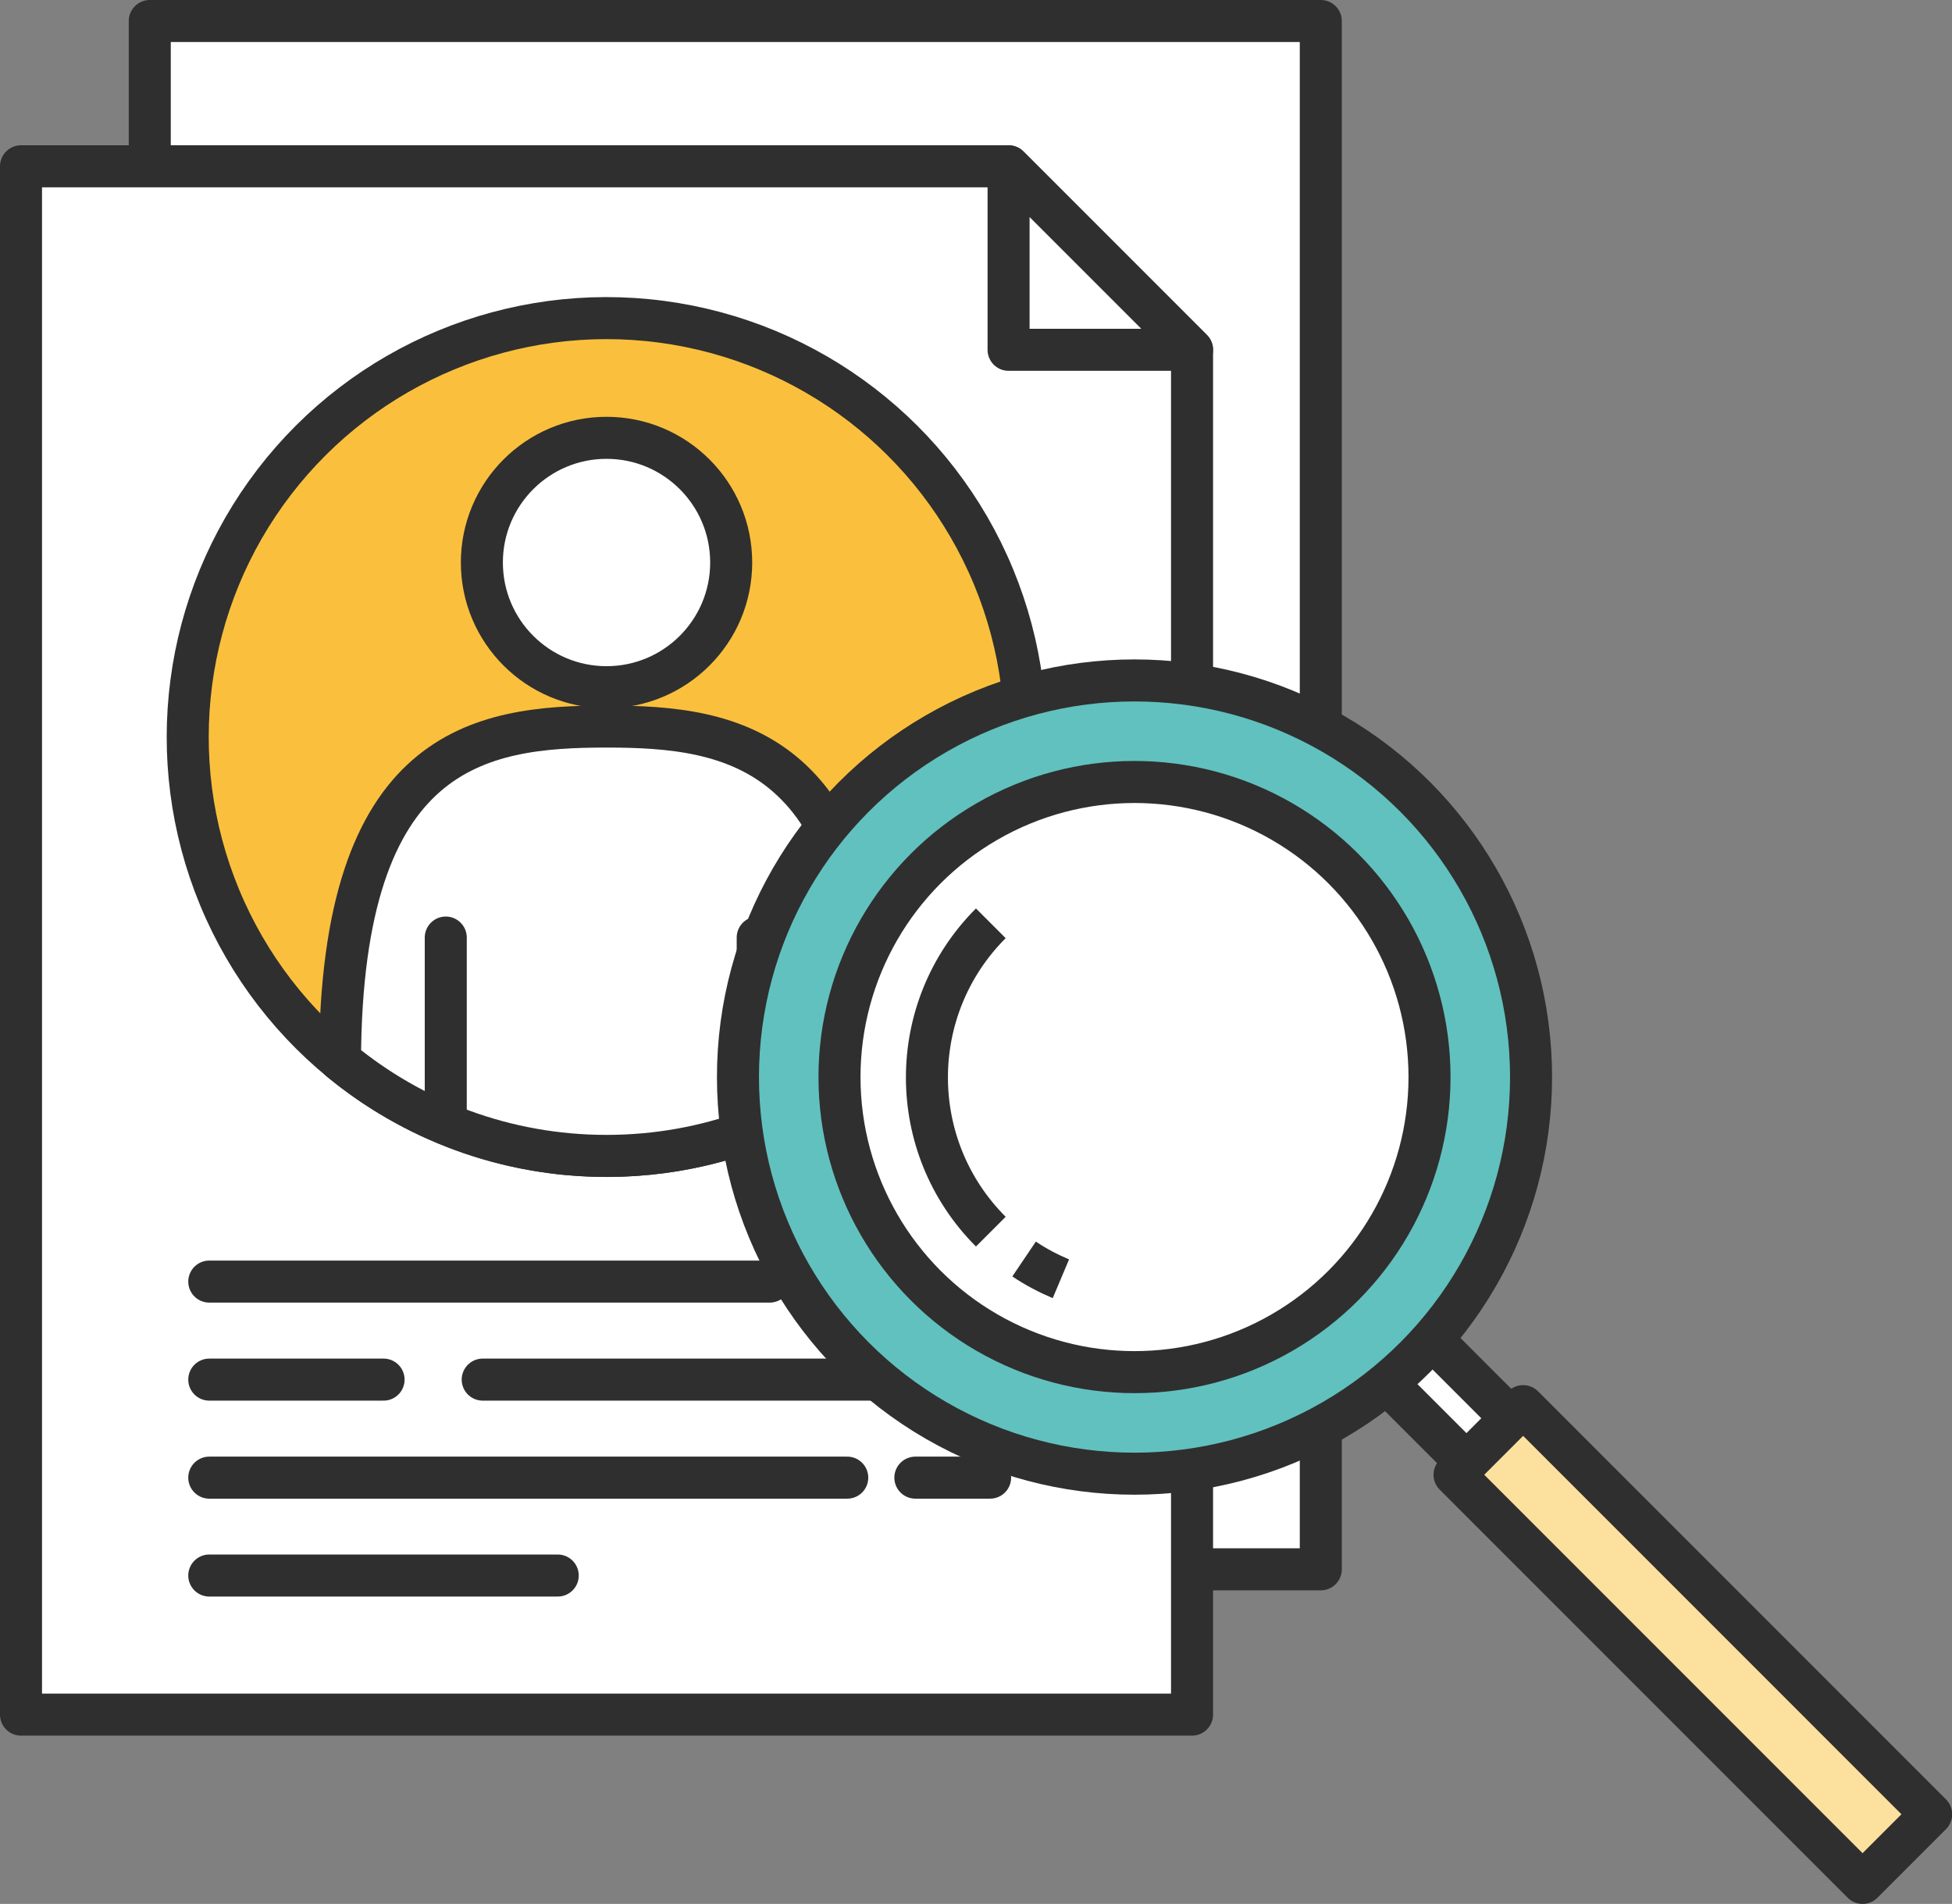 <?xml version="1.0" encoding="UTF-8"?>
<svg id="_ãƒ¬ã‚¤ãƒ¤ãƒ¼_1" data-name="ãƒ¬ã‚¤ãƒ¤ãƒ¼ 1" xmlns="http://www.w3.org/2000/svg" viewBox="0 0 138.42 134.98">
  <rect x="0" y="0" width="138.42" height="134.98" fill="#808080" stroke="none"/>
  <defs>
    <style>
      .cls-1 {
        stroke-width: 2.98px;
      }

      .cls-1, .cls-2, .cls-3, .cls-4, .cls-5, .cls-6, .cls-7, .cls-8 {
        stroke: #2f2f2f;
      }

      .cls-1, .cls-2, .cls-3, .cls-4, .cls-6, .cls-7, .cls-8 {
        stroke-linejoin: round;
      }

      .cls-1, .cls-6, .cls-8 {
        fill: #fff;
      }

      .cls-2 {
        fill: #61c1be;
      }

      .cls-2, .cls-3, .cls-4, .cls-5, .cls-6, .cls-7, .cls-8 {
        stroke-width: 2.98px;
      }

      .cls-3, .cls-5 {
        fill: none;
      }

      .cls-4 {
        fill: #fac03d;
      }

      .cls-4, .cls-5, .cls-8 {
        stroke-linecap: round;
      }

      .cls-5 {
        stroke-miterlimit: 10;
      }

      .cls-7 {
        fill: #fce09e;
      }
    </style>
  </defs>
  <g>
    <rect class="cls-1" x="10.62" y="1.49" width="83.04" height="109.77"/>
    <g>
      <g>
        <polygon class="cls-1" points="1.49 11.79 71.52 11.79 84.53 24.8 84.53 121.56 1.49 121.56 1.49 11.79"/>
        <polygon class="cls-1" points="84.53 24.8 71.52 24.8 71.52 11.79 84.53 24.8"/>
      </g>
      <line class="cls-5" x1="14.84" y1="90.86" x2="54.58" y2="90.86"/>
      <line class="cls-5" x1="14.84" y1="97.81" x2="27.2" y2="97.81"/>
      <line class="cls-5" x1="34.23" y1="97.81" x2="70.21" y2="97.81"/>
      <line class="cls-5" x1="64.91" y1="104.76" x2="70.21" y2="104.76"/>
      <line class="cls-5" x1="14.84" y1="104.76" x2="60.08" y2="104.76"/>
      <line class="cls-5" x1="14.84" y1="111.7" x2="39.55" y2="111.7"/>
      <line class="cls-5" x1="60.08" y1="90.86" x2="70.21" y2="90.86"/>
    </g>
    <g>
      <circle class="cls-4" cx="43.01" cy="52.25" r="29.7" transform="translate(-16.72 20.44) rotate(-22.5)"/>
      <path class="cls-8" d="m43.01,51.51c-9.01,0-18.81,1.46-18.9,23.65,5.13,4.24,11.72,6.79,18.9,6.79s13.76-2.55,18.9-6.79c-.09-22.18-9.89-23.65-18.9-23.65Z"/>
      <circle class="cls-8" cx="43.01" cy="39.88" r="8.84"/>
      <line class="cls-8" x1="31.61" y1="66.47" x2="31.61" y2="79.52"/>
      <line class="cls-8" x1="53.73" y1="66.47" x2="53.73" y2="79.52"/>
    </g>
  </g>
  <g>
    <rect class="cls-1" x="101.27" y="92.92" width="4.47" height="14.28" transform="translate(-40.44 102.5) rotate(-45)"/>
    <rect class="cls-7" x="116.6" y="96.13" width="6.88" height="40.92" transform="translate(-47.28 119.03) rotate(-45)"/>
    <circle class="cls-2" cx="80.45" cy="76.36" r="28.12"/>
    <circle class="cls-6" cx="80.45" cy="76.36" r="20.92"/>
    <path class="cls-1" d="m72.62,89.26c.83.56,1.71,1.02,2.61,1.4"/>
    <path class="cls-3" d="m70.26,65.46c-6.04,6.04-6.04,15.82,0,21.86"/>
  </g>
</svg>